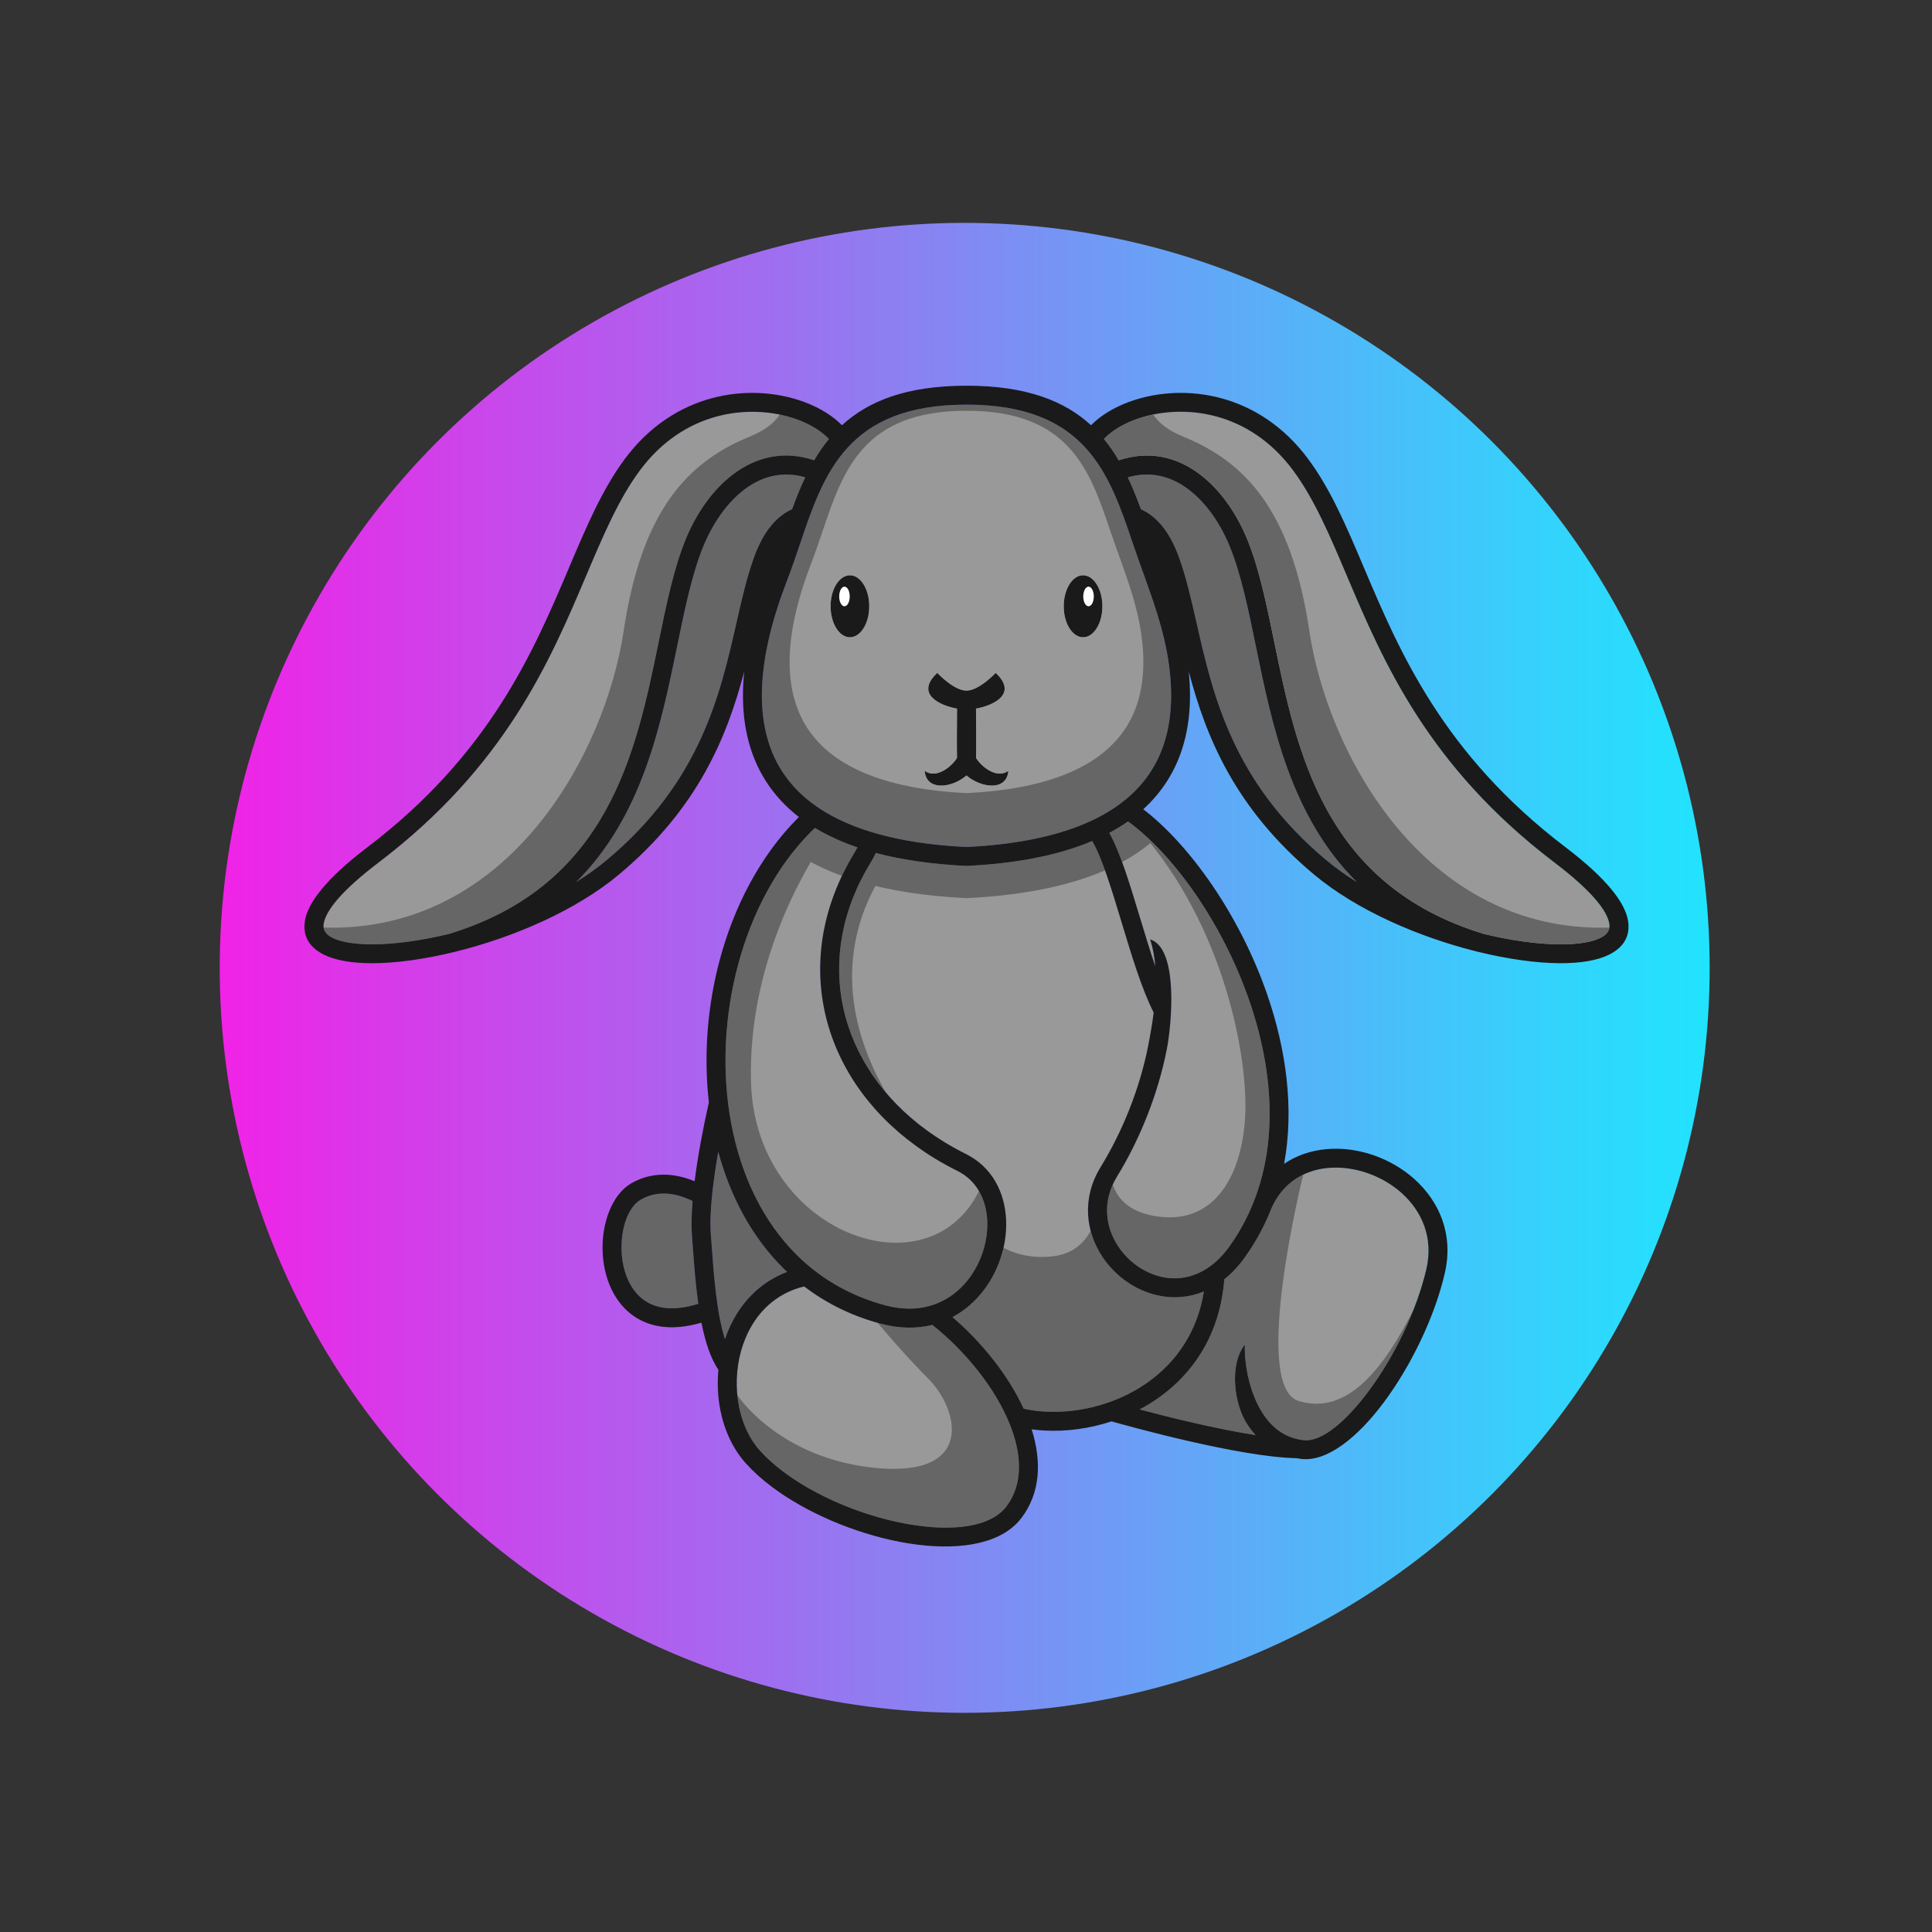 <?xml version="1.0" encoding="UTF-8" standalone="no"?>
<!-- Generator: Adobe Illustrator 24.0.0, SVG Export Plug-In . SVG Version: 6.00 Build 0)  -->

<svg
   version="1.1"
   x="0px"
   y="0px"
   viewBox="0 0 850.39 850.39"
   style="enable-background:new 0 0 850.39 850.39;"
   xml:space="preserve"
   id="svg77"
   xmlns="http://www.w3.org/2000/svg"
   xmlns:svg="http://www.w3.org/2000/svg"><rect x="0" y="0" width="850.39" height="850.39" fill="#333333" stroke="none"/><defs
   id="defs81"><clipPath
     clipPathUnits="userSpaceOnUse"
     id="clipPath1224"><circle
       style="fill:#ff0000;fill-rule:evenodd;stroke-width:1.121"
       id="circle1226"
       cx="424.615"
       cy="426.01"
       r="327.91" /></clipPath></defs>
<style
   type="text/css"
   id="style2">
	.st0{fill-rule:evenodd;clip-rule:evenodd;fill:url(#SVGID_1_);}
	.st1{fill:#666666;}
	.st2{fill:#999999;}
	.st3{fill:#FFFFFF;}
	.st4{fill:#1A1A1A;}
	.st5{fill-rule:evenodd;clip-rule:evenodd;fill:#FFFFFF;}
</style>
<g
   id="Layer_2"
   clip-path="url(#clipPath1224)">
	<linearGradient
   id="SVGID_1_"
   gradientUnits="userSpaceOnUse"
   x1="54.232"
   y1="426.006"
   x2="795"
   y2="426.006">
		<stop
   offset="0"
   style="stop-color:#FF15E5"
   id="stop4" />
		<stop
   offset="0.502"
   style="stop-color:#8289F3"
   id="stop6" />
		<stop
   offset="0.844"
   style="stop-color:#34D2FC"
   id="stop8" />
		<stop
   offset="1"
   style="stop-color:#15EEFF"
   id="stop10" />
	</linearGradient>
	<path
   class="st0"
   d="M795,426.01c0,204.56-165.83,370.38-370.38,370.38S54.23,630.56,54.23,426.01   c0-204.56,165.83-370.38,370.38-370.38S795,221.45,795,426.01L795,426.01z"
   id="path13" />
</g>
<g
   id="Layer_1">
	<path
   class="st1"
   d="M319.09,589.45c2.73-8.1,7.26-15.53,13.63-21.25c3.9-3.5,8.48-6.37,13.73-8.35c-0.46-0.44-0.92-0.88-1.37-1.32   c-14.08-13.86-23.62-31.84-28.94-51.6c-0.81,4.61-1.5,9.09-2.04,13.33c-1.18,9.21-1.69,17.3-1.21,23.18l0.43,5.77   C314.2,561.25,315.42,577.89,319.09,589.45L319.09,589.45L319.09,589.45z"
   id="path16" />
	<path
   class="st2"
   d="M353.97,566.24c-6.24,1.49-11.46,4.36-15.68,8.15c-5.94,5.33-9.96,12.52-12.13,20.33   c-2.19,7.91-2.46,16.45-0.88,24.39c1.48,7.41,4.57,14.23,9.22,19.41c2.84,3.16,6.23,6.2,10.03,9.08   c14.34,10.85,34.34,19.25,53.06,22.86c18.13,3.5,34.79,2.56,43.23-5.03c0.8-0.72,1.53-1.5,2.17-2.35   c7.42-9.8,6.82-22.88,1.49-36.17c-6.41-15.99-19.52-32.14-34.11-43.75c-6.74,1.69-14.38,1.71-22.79-0.54   C374.69,579.16,363.51,573.53,353.97,566.24L353.97,566.24L353.97,566.24z"
   id="path18" />
	<path
   class="st1"
   d="M324.53,614.06c0.17,1.7,0.42,3.39,0.75,5.04c1.48,7.41,4.57,14.23,9.22,19.41c2.84,3.16,6.23,6.2,10.03,9.08   c14.34,10.85,34.34,19.25,53.06,22.86c18.13,3.5,34.79,2.56,43.23-5.03c0.8-0.72,1.53-1.5,2.17-2.35   c7.42-9.8,6.82-22.88,1.49-36.17c-6.41-15.99-19.52-32.14-34.11-43.75c-6.74,1.69-14.38,1.71-22.79-0.54   c-0.44-0.12-0.87-0.24-1.3-0.36c5.39,6.39,13.75,16,22.11,24.37c14.02,14.02,20.52,43.55-22.53,39.55   C342.86,642.17,324.56,614.11,324.53,614.06L324.53,614.06L324.53,614.06z"
   id="path20" />
	<path
   class="st2"
   d="M552.66,631.68c-1.45-1.61-2.76-3.36-3.94-5.2c-5.33-8.32-7.87-25.55-0.8-34.65   c-0.22,8.25,1.79,20.77,7.8,30.16c4.01,6.26,9.88,11.06,18.16,11.92c7.95,0.83,18.65-8.3,28.64-21.73   c11.23-15.1,21.11-35.4,25.32-53.66c3.17-13.75-2.01-25.41-10.81-33.32c-4.4-3.96-9.69-6.99-15.31-8.91   c-5.62-1.92-11.54-2.72-17.17-2.21c-10.33,0.94-19.82,6.37-24.82,17.56c-2.48,6.34-5.62,12.51-9.5,18.44   c-0.63,0.96-1.36,2.02-2.17,3.17c-2.86,4.02-5.94,7.28-9.17,9.86c-0.36,4.79-1.12,9.32-2.23,13.59   c-4.92,18.99-16.67,32.65-30.95,41.36c-1.34,0.82-2.71,1.59-4.09,2.32C514.14,623.71,535.01,628.92,552.66,631.68L552.66,631.68   L552.66,631.68z"
   id="path22" />
	<path
   class="st1"
   d="M552.66,631.68c-1.45-1.61-2.76-3.36-3.94-5.2c-5.33-8.32-7.87-25.55-0.8-34.65   c-0.22,8.25,1.79,20.77,7.8,30.16c4.01,6.26,9.88,11.06,18.16,11.92c7.95,0.83,18.65-8.3,28.64-21.73   c7.64-10.27,14.65-22.94,19.68-35.75c-13.32,26.41-29.49,46.71-50.62,40.21c-21.13-6.51,2.03-99.55,2.05-99.61   c-5.81,2.8-10.74,7.56-13.9,14.61c-2.48,6.34-5.62,12.51-9.5,18.44c-0.63,0.96-1.36,2.02-2.17,3.17c-2.86,4.02-5.94,7.28-9.17,9.86   c-0.36,4.79-1.12,9.32-2.23,13.59c-4.92,18.99-16.67,32.65-30.95,41.36c-1.34,0.82-2.71,1.59-4.09,2.32   C514.14,623.71,535.01,628.92,552.66,631.68L552.66,631.68L552.66,631.68z"
   id="path24" />
	<path
   class="st1"
   d="M307.36,573.89c-1.2-8.43-1.83-17.01-2.34-24.1c-0.14-1.88-0.27-3.64-0.43-5.7   c-0.34-4.25-0.23-9.51,0.26-15.44c-3.34-1.66-7.24-2.99-11.31-3.25c-3.74-0.24-7.67,0.43-11.47,2.62   c-5.65,3.25-8.8,12.63-8.49,22.34c0.14,4.27,0.97,8.55,2.58,12.37c1.54,3.65,3.81,6.87,6.87,9.2   C288.32,575.95,296.26,577.37,307.36,573.89L307.36,573.89L307.36,573.89z"
   id="path26" />
	<path
   class="st2"
   d="M358.71,364.41c-0.67,0.59-1.37,1.26-2.08,1.99c-14.99,15.23-25.76,35.83-31.76,58.24   c-6.08,22.68-7.27,47.15-3.04,69.78c4.2,22.45,13.72,43.05,29.09,58.18c10.25,10.09,23.13,17.77,38.82,21.97   c14.16,3.79,25.51-0.24,33.2-7.76c3.92-3.84,6.93-8.58,8.9-13.65c1.98-5.09,2.92-10.51,2.71-15.69c-0.38-9.29-4.51-17.8-13.1-22.07   c-3.46-1.72-6.79-3.56-9.97-5.49c-23.07-14.07-38.92-33.78-46.1-55.86c-7.21-22.17-5.68-46.66,6.01-70.19   c1.42-2.85,2.97-5.67,4.68-8.47c0.52-0.85,0.97-1.65,1.36-2.4c-1.49-0.51-2.94-1.03-4.36-1.58   C367.82,369.36,363.04,367.03,358.71,364.41L358.71,364.41L358.71,364.41z"
   id="path28" />
	<path
   class="st1"
   d="M358.71,364.41c-0.67,0.59-1.37,1.26-2.08,1.99c-14.99,15.23-25.76,35.83-31.76,58.24   c-6.08,22.68-7.27,47.15-3.04,69.78c4.2,22.45,13.72,43.05,29.09,58.18c10.25,10.09,23.13,17.77,38.82,21.97   c14.16,3.79,25.51-0.24,33.2-7.76c3.92-3.84,6.93-8.58,8.9-13.65c1.98-5.09,2.92-10.51,2.71-15.69c-0.19-4.76-1.37-9.33-3.64-13.21   c-22.82,46.15-98.58,18.01-100.35-47.97c-1.39-51.62,22.98-93.05,33.76-108.76C362.37,366.53,360.5,365.5,358.71,364.41   L358.71,364.41L358.71,364.41z"
   id="path30" />
	<path
   class="st1"
   d="M358.71,364.41c-0.67,0.59-1.37,1.26-2.08,1.99c-2.58,2.62-5.04,5.4-7.36,8.32   c5.54,3.86,11.95,7.21,19.25,10.04c0.68,0.26,1.37,0.52,2.07,0.78c0.27-0.57,0.54-1.13,0.82-1.69c1.42-2.85,2.97-5.67,4.68-8.47   c0.52-0.85,0.97-1.65,1.36-2.4c-1.49-0.51-2.94-1.03-4.36-1.58C367.82,369.36,363.04,367.03,358.71,364.41L358.71,364.41   L358.71,364.41z"
   id="path32" />
	<path
   class="st1"
   d="M425.41,178.11c-52.55,0-62.82,30.37-73.22,61.15c-1.84,5.44-3.68,10.9-5.76,16.27   c-6.58,17-10.32,32.48-10.98,46.2c-0.71,14.7,2.12,27.36,8.75,37.71c6.64,10.35,17.17,18.52,31.88,24.21   c13.1,5.08,29.49,8.2,49.34,9.17c19.85-0.97,36.23-4.09,49.34-9.17c14.7-5.7,25.24-13.86,31.87-24.21   c6.63-10.34,9.46-23.01,8.75-37.71c-1.1-22.73-9.65-41.48-16.74-62.47C488.23,208.48,477.97,178.11,425.41,178.11L425.41,178.11   L425.41,178.11z"
   id="path34" />
	<path
   class="st2"
   d="M425.41,180.8c-45.43,0-54.3,26.25-63.29,52.85c-1.59,4.71-3.18,9.42-4.98,14.06   c-5.69,14.69-8.92,28.07-9.49,39.94c-0.61,12.7,1.83,23.65,7.56,32.59c5.74,8.95,14.84,16.01,27.55,20.93   c11.33,4.39,25.49,7.09,42.65,7.93c17.16-0.84,31.32-3.54,42.65-7.93c12.71-4.92,21.81-11.98,27.55-20.93   c5.73-8.94,8.18-19.89,7.56-32.59c-0.95-19.64-8.34-35.85-14.47-54C479.71,207.05,470.84,180.8,425.41,180.8L425.41,180.8   L425.41,180.8z"
   id="path36" />
	<path
   class="st2"
   d="M488.27,366.6c4.83,8.6,9.08,22.67,13.47,37.2c2.21,7.31,4.45,14.74,6.79,21.55   c-0.35-4.15-1.07-8.12-2.27-11.87c12.51,3.9,9.55,37.06,7.3,48.48c-3.86,19.61-11.8,39.51-21.95,56.01   c-6.54,10.63-5.12,21.93,0.49,30.49c2.37,3.61,5.47,6.74,9.01,9.12h0.02c3.54,2.39,7.52,4.04,11.65,4.73   c9.52,1.57,20.11-2.04,28.51-13.88c0.61-0.86,1.27-1.84,1.98-2.91c20.49-31.31,18.62-70.24,6.69-104.89   c-11.93-34.64-33.77-64.86-53.46-79.07C493.94,363.36,491.2,365.04,488.27,366.6L488.27,366.6L488.27,366.6z"
   id="path38" />
	<path
   class="st1"
   d="M489.81,521.34c-4.4,9.61-2.74,19.47,2.29,27.12c2.37,3.61,5.47,6.74,9.01,9.12h0.02   c3.54,2.39,7.52,4.04,11.65,4.73c9.52,1.57,20.11-2.04,28.51-13.88c0.61-0.86,1.27-1.84,1.98-2.91   c20.49-31.31,18.62-70.24,6.69-104.89c-10.84-31.48-29.86-59.3-48.02-74.78c37.22,42.3,47.62,100.37,46.12,125.9   c-1.5,25.53-13.26,46.81-37.79,43.8C496.68,533.88,491.62,527.08,489.81,521.34L489.81,521.34L489.81,521.34z"
   id="path40" />
	<path
   class="st1"
   d="M488.27,366.6c1.96,3.49,3.82,7.88,5.64,12.83c4.91-2.67,9.28-5.64,13.13-8.92   c-3.54-3.44-7.08-6.44-10.55-8.95C493.94,363.36,491.2,365.04,488.27,366.6L488.27,366.6L488.27,366.6z"
   id="path42" />
	<path
   class="st2"
   d="M492.44,202.59c12.64-4.23,24.02-1.72,33.53,4.65c9.8,6.56,17.51,17.28,22.46,28.83   c0.2,0.45,0.42,0.98,0.65,1.53c5.2,12.82,8.4,28.41,11.83,45.13c9.95,48.44,21.93,106.74,91.88,128.23l-0.01,0.02   c12.42,3.02,24.21,4.64,33.96,4.67c7.6,0.03,13.77-0.91,17.75-2.88c2.83-1.4,4.29-3.42,3.88-6.1c-0.93-6-8.16-14.87-24.21-27.07   c-55.82-42.43-75.35-88.49-91.42-126.39c-7.52-17.74-14.27-33.64-23.6-46.21c-4.88-6.57-10.34-11.7-16.1-15.59   c-11.4-7.7-23.94-10.53-35.36-10.15c-11.35,0.37-21.51,3.88-28.26,8.89c-1.3,0.97-2.47,1.99-3.48,3.05   C488.37,196.16,490.51,199.3,492.44,202.59L492.44,202.59L492.44,202.59z"
   id="path44" />
	<path
   class="st1"
   d="M597.24,388.26c-29.07-28.9-37.28-68.84-44.47-103.86c-3.34-16.28-6.46-31.45-11.41-43.66l-0.57-1.39   c-4.37-10.2-11.05-19.58-19.44-25.19c-7.11-4.76-15.56-6.76-24.95-4.06c2.15,4.52,4.03,9.24,5.79,14.05   c3.09,1.37,6.12,3.57,8.94,6.89c2.86,3.38,5.51,7.95,7.73,14.02v0.02c3.22,8.81,5.46,18.65,7.87,29.27   c7.13,31.45,15.85,69.85,57.09,104.27C587.91,382.03,592.43,385.25,597.24,388.26L597.24,388.26L597.24,388.26z"
   id="path46" />
	<path
   class="st3"
   d="M429.6,311.91c0.05,6.03,0.12,17.54,0.01,21.7c2.17,3.6,8.99,9.47,14.22,5.69   c-0.65,8.99-11.94,7.62-18.41,2.03c-6.47,5.6-17.76,6.96-18.41-2.03c5.23,3.78,12.06-2.09,14.22-5.69   c-0.11-4.16-0.04-15.66,0.01-21.7c-7.98-1.44-18.48-6.62-8.69-15.73c0.02,0.02,7.26,7.8,12.85,7.8c5.58,0,12.83-7.78,12.85-7.8   C448.04,305.28,437.58,310.47,429.6,311.91L429.6,311.91L429.6,311.91z"
   id="path48" />
	<path
   class="st3"
   d="M476.72,253.22c4.7,0,8.51,6.11,8.51,13.64c0,7.53-3.81,13.64-8.51,13.64c-4.7,0-8.51-6.11-8.51-13.64   C468.21,259.33,472.02,253.22,476.72,253.22L476.72,253.22L476.72,253.22z"
   id="path50" />
	<path
   class="st3"
   d="M374.1,253.22c4.7,0,8.51,6.11,8.51,13.64c0,7.53-3.81,13.64-8.51,13.64c-4.7,0-8.51-6.11-8.51-13.64   C365.59,259.33,369.4,253.22,374.1,253.22L374.1,253.22L374.1,253.22z"
   id="path52" />
	<path
   class="st1"
   d="M253.58,388.26c4.81-3,9.33-6.22,13.44-9.65c41.24-34.42,49.95-72.83,57.09-104.27   c2.41-10.61,4.64-20.46,7.87-29.27v-0.02c2.22-6.07,4.86-10.64,7.73-14.02c2.81-3.32,5.84-5.52,8.94-6.89   c1.76-4.81,3.64-9.53,5.79-14.05c-9.39-2.7-17.84-0.7-24.95,4.06c-8.39,5.61-15.07,15-19.44,25.19l-0.58,1.39   c-4.95,12.21-8.07,27.38-11.41,43.66C290.86,319.42,282.65,359.36,253.58,388.26L253.58,388.26L253.58,388.26z"
   id="path54" />
	<path
   class="st2"
   d="M364.87,193.22c-1.01-1.06-2.18-2.08-3.48-3.05c-6.75-5.01-16.92-8.52-28.26-8.89   c-11.42-0.38-23.96,2.45-35.36,10.15c-5.75,3.89-11.22,9.01-16.1,15.59c-9.34,12.57-16.08,28.48-23.6,46.21   c-16.07,37.9-35.6,83.96-91.42,126.39c-16.04,12.19-23.28,21.07-24.21,27.07c-0.41,2.67,1.05,4.69,3.87,6.1   c3.98,1.97,10.16,2.9,17.75,2.88c9.75-0.03,21.54-1.65,33.96-4.67l-0.01-0.02c69.95-21.5,81.93-79.79,91.88-128.23   c3.43-16.72,6.64-32.31,11.83-45.13l0.64-1.54c4.96-11.54,12.66-22.26,22.47-28.83c9.52-6.37,20.89-8.88,33.54-4.65   C360.31,199.3,362.46,196.16,364.87,193.22L364.87,193.22L364.87,193.22z"
   id="path56" />
	<path
   class="st1"
   d="M364.87,193.22c-1.01-1.06-2.18-2.08-3.48-3.05c-4.67-3.47-10.97-6.21-18.17-7.7   c-2.28,3.52-6.35,6.91-13.16,9.69c-27.03,11.01-47.55,32.04-55.56,85.6c-8.01,53.56-50.4,132.9-132.07,130.53   c0.28,1.9,1.65,3.4,3.89,4.5c3.98,1.97,10.16,2.9,17.75,2.88c9.75-0.03,21.54-1.65,33.96-4.67l-0.01-0.02   c69.95-21.5,81.93-79.79,91.88-128.23c3.43-16.72,6.64-32.31,11.83-45.13l0.64-1.54c4.96-11.54,12.66-22.26,22.47-28.83   c9.52-6.37,20.89-8.88,33.54-4.65C360.31,199.3,362.46,196.16,364.87,193.22L364.87,193.22L364.87,193.22z"
   id="path58" />
	<path
   class="st2"
   d="M450.59,620.07c3.08,0.68,6.34,1.1,9.7,1.28c13.42,0.7,28.38-2.65,41.08-10.39   c12.58-7.67,22.92-19.67,27.24-36.34c0.51-1.98,0.94-4.03,1.28-6.15c-6.11,2.52-12.43,3.05-18.46,2.06   c-5.37-0.89-10.48-3-14.97-6.03c-4.48-3.03-8.38-6.96-11.34-11.47c-7.25-11.06-9.08-25.67-0.62-39.42   c9.66-15.7,17.2-34.62,20.87-53.24c0.97-4.94,1.82-9.86,2.43-14.68c-5.24-10.31-9.71-25.14-14.05-39.51   c-4.38-14.5-8.61-28.51-13.01-35.99c-0.98,0.42-1.98,0.82-3,1.21c-13.98,5.41-31.3,8.73-52.14,9.73h-0.39   c-15.05-0.73-28.26-2.66-39.7-5.71l-0.24,0.5h-0.02c-0.62,1.28-1.32,2.54-2.08,3.79c-1.58,2.6-3.02,5.21-4.32,7.81   c-10.68,21.49-12.1,43.8-5.55,63.93c6.57,20.22,21.18,38.33,42.51,51.33c2.98,1.82,6.09,3.53,9.31,5.14   c11.64,5.78,17.24,17.03,17.73,29.21c0.26,6.31-0.88,12.88-3.27,19.02c-2.39,6.16-6.05,11.91-10.83,16.59   c-2.8,2.74-5.97,5.11-9.5,6.99C432.28,590.92,443.86,605.4,450.59,620.07L450.59,620.07L450.59,620.07z"
   id="path60" />
	<path
   class="st1"
   d="M393.74,377.36c-2.84-0.59-5.58-1.23-8.22-1.94l-0.24,0.5h-0.02c-0.62,1.28-1.32,2.54-2.08,3.79   c-1.58,2.6-3.02,5.21-4.32,7.81c-10.68,21.49-12.1,43.8-5.55,63.93c3.42,10.53,9.02,20.49,16.62,29.45   C360.52,429.35,381.79,392.24,393.74,377.36L393.74,377.36L393.74,377.36z"
   id="path62" />
	<path
   class="st1"
   d="M450.59,620.07c3.08,0.68,6.34,1.1,9.7,1.28c13.42,0.7,28.38-2.65,41.08-10.39   c12.58-7.67,22.92-19.67,27.24-36.34c0.51-1.98,0.94-4.03,1.28-6.15c-6.11,2.52-12.43,3.05-18.46,2.06   c-5.37-0.89-10.48-3-14.97-6.03c-4.48-3.03-8.38-6.96-11.34-11.47c-2.27-3.46-4.01-7.26-5.06-11.28c-2.39,4.5-6.99,9.82-15.6,11.07   c-11.05,1.61-19.05-1.61-22.74-3.6c-0.53,2.35-1.24,4.67-2.12,6.93c-2.39,6.16-6.05,11.91-10.83,16.59   c-2.8,2.74-5.97,5.11-9.5,6.99C432.28,590.92,443.86,605.4,450.59,620.07L450.59,620.07L450.59,620.07z"
   id="path64" />
	<path
   class="st1"
   d="M486.39,383.09c-1.87-5.2-3.74-9.67-5.65-12.9c-0.98,0.42-1.98,0.82-3,1.21c-13.98,5.41-31.3,8.73-52.14,9.73   h-0.39c-15.05-0.73-28.26-2.66-39.7-5.71l-0.24,0.5h-0.02c-0.62,1.28-1.32,2.54-2.08,3.79c-1.58,2.6-3.02,5.21-4.32,7.81   l-0.31,0.63c13.2,3.87,28.78,6.3,46.86,7.18c22.89-1.12,41.79-4.72,56.9-10.58C483.71,384.23,485.07,383.67,486.39,383.09   L486.39,383.09L486.39,383.09z"
   id="path66" />
	<path
   class="st4"
   d="M319.09,589.45c2.73-8.1,7.26-15.53,13.63-21.25c3.9-3.5,8.48-6.37,13.73-8.35c-0.46-0.44-0.92-0.88-1.37-1.32   c-14.08-13.86-23.62-31.84-28.94-51.6c-0.81,4.61-1.5,9.09-2.04,13.33c-1.18,9.21-1.69,17.3-1.21,23.18l0.43,5.77   C314.2,561.25,315.42,577.89,319.09,589.45L319.09,589.45L319.09,589.45z M353.97,566.24c-6.24,1.49-11.46,4.36-15.68,8.15   c-5.94,5.33-9.96,12.52-12.13,20.33c-2.19,7.91-2.46,16.45-0.88,24.39c1.48,7.41,4.57,14.23,9.22,19.41   c2.84,3.16,6.23,6.2,10.03,9.08c14.34,10.85,34.34,19.25,53.06,22.86c18.13,3.5,34.79,2.56,43.23-5.03c0.8-0.72,1.53-1.5,2.17-2.35   c7.42-9.8,6.82-22.88,1.49-36.17c-6.41-15.99-19.52-32.14-34.11-43.75c-6.74,1.69-14.38,1.71-22.79-0.54   C374.69,579.16,363.51,573.53,353.97,566.24L353.97,566.24L353.97,566.24z M552.66,631.68c-1.45-1.61-2.76-3.36-3.94-5.2   c-5.33-8.32-7.87-25.55-0.8-34.65c-0.22,8.25,1.79,20.77,7.8,30.16c4.01,6.26,9.88,11.06,18.16,11.92   c7.95,0.83,18.65-8.3,28.64-21.73c11.23-15.1,21.11-35.4,25.32-53.66c3.17-13.75-2.01-25.41-10.81-33.32   c-4.4-3.96-9.69-6.99-15.31-8.91c-5.62-1.92-11.54-2.72-17.17-2.21c-10.33,0.94-19.82,6.37-24.82,17.56   c-2.48,6.34-5.62,12.51-9.5,18.44c-0.63,0.96-1.36,2.02-2.17,3.17c-2.86,4.02-5.94,7.28-9.17,9.86c-0.36,4.79-1.12,9.32-2.23,13.59   c-4.92,18.99-16.67,32.65-30.95,41.36c-1.34,0.82-2.71,1.59-4.09,2.32C514.14,623.71,535.01,628.92,552.66,631.68L552.66,631.68   L552.66,631.68z M307.36,573.89c-1.2-8.43-1.83-17.01-2.34-24.1c-0.14-1.88-0.27-3.64-0.43-5.7c-0.34-4.25-0.23-9.51,0.26-15.44   c-3.34-1.66-7.24-2.99-11.31-3.25c-3.74-0.24-7.67,0.43-11.47,2.62c-5.65,3.25-8.8,12.63-8.49,22.34   c0.14,4.27,0.97,8.55,2.58,12.37c1.54,3.65,3.81,6.87,6.87,9.2C288.32,575.95,296.26,577.37,307.36,573.89L307.36,573.89   L307.36,573.89z M358.71,364.41c-0.67,0.59-1.37,1.26-2.08,1.99c-14.99,15.23-25.76,35.83-31.76,58.24   c-6.08,22.68-7.27,47.15-3.04,69.78c4.2,22.45,13.72,43.05,29.09,58.18c10.25,10.09,23.13,17.77,38.82,21.97   c14.16,3.79,25.51-0.24,33.2-7.76c3.92-3.84,6.93-8.58,8.9-13.65c1.98-5.09,2.92-10.51,2.71-15.69c-0.38-9.29-4.51-17.8-13.1-22.07   c-3.46-1.72-6.79-3.56-9.97-5.49c-23.07-14.07-38.92-33.78-46.1-55.86c-7.21-22.17-5.68-46.66,6.01-70.19   c1.42-2.85,2.97-5.67,4.68-8.47c0.52-0.85,0.97-1.65,1.36-2.4c-1.49-0.51-2.94-1.03-4.36-1.58   C367.82,369.36,363.04,367.03,358.71,364.41L358.71,364.41L358.71,364.41z M425.41,178.11c-52.55,0-62.82,30.37-73.22,61.15   c-1.84,5.44-3.68,10.9-5.76,16.27c-6.58,17-10.32,32.48-10.98,46.2c-0.71,14.7,2.12,27.36,8.75,37.71   c6.64,10.35,17.17,18.52,31.88,24.21c13.1,5.08,29.49,8.2,49.34,9.17c19.85-0.97,36.23-4.09,49.34-9.17   c14.7-5.7,25.24-13.86,31.87-24.21c6.63-10.34,9.46-23.01,8.75-37.71c-1.1-22.73-9.65-41.48-16.74-62.47   C488.23,208.48,477.97,178.11,425.41,178.11L425.41,178.11L425.41,178.11z M488.27,366.6c4.83,8.6,9.08,22.67,13.47,37.2   c2.21,7.31,4.45,14.74,6.79,21.55c-0.35-4.15-1.07-8.12-2.27-11.87c12.51,3.9,9.55,37.06,7.3,48.48   c-3.86,19.61-11.8,39.51-21.95,56.01c-6.54,10.63-5.12,21.93,0.49,30.49c2.37,3.61,5.47,6.74,9.01,9.12h0.02   c3.54,2.39,7.52,4.04,11.65,4.73c9.52,1.57,20.11-2.04,28.51-13.88c0.61-0.86,1.27-1.84,1.98-2.91   c20.49-31.31,18.62-70.24,6.69-104.89c-11.93-34.64-33.77-64.86-53.46-79.07C493.94,363.36,491.2,365.04,488.27,366.6L488.27,366.6   L488.27,366.6z M492.44,202.59c12.64-4.23,24.02-1.72,33.53,4.65c9.8,6.56,17.51,17.28,22.46,28.83c0.2,0.45,0.42,0.98,0.65,1.53   c5.2,12.82,8.4,28.41,11.83,45.13c9.95,48.44,21.93,106.74,91.88,128.23l-0.01,0.02c12.42,3.02,24.21,4.64,33.96,4.67   c7.6,0.03,13.77-0.91,17.75-2.88c2.83-1.4,4.29-3.42,3.88-6.1c-0.93-6-8.16-14.87-24.21-27.07   c-55.82-42.43-75.35-88.49-91.42-126.39c-7.52-17.74-14.27-33.64-23.6-46.21c-4.88-6.57-10.34-11.7-16.1-15.59   c-11.4-7.7-23.94-10.53-35.36-10.15c-11.35,0.37-21.51,3.88-28.26,8.89c-1.3,0.97-2.47,1.99-3.48,3.05   C488.37,196.16,490.51,199.3,492.44,202.59L492.44,202.59L492.44,202.59z M597.24,388.26c-29.07-28.9-37.28-68.84-44.47-103.86   c-3.34-16.28-6.46-31.45-11.41-43.66l-0.57-1.39c-4.37-10.2-11.05-19.58-19.44-25.19c-7.11-4.76-15.56-6.76-24.95-4.06   c2.15,4.52,4.03,9.24,5.79,14.05c3.09,1.37,6.12,3.57,8.94,6.89c2.86,3.38,5.51,7.95,7.73,14.02v0.02   c3.22,8.81,5.46,18.65,7.87,29.27c7.13,31.45,15.85,69.85,57.09,104.27C587.91,382.03,592.43,385.25,597.24,388.26L597.24,388.26   L597.24,388.26z M429.6,311.91c0.05,6.03,0.12,17.54,0.01,21.7c2.17,3.6,8.99,9.47,14.22,5.69c-0.65,8.99-11.94,7.62-18.41,2.03   c-6.47,5.6-17.76,6.96-18.41-2.03c5.23,3.78,12.06-2.09,14.22-5.69c-0.11-4.16-0.04-15.66,0.01-21.7   c-7.98-1.44-18.48-6.62-8.69-15.73c0.02,0.02,7.26,7.8,12.85,7.8c5.58,0,12.83-7.78,12.85-7.8   C448.04,305.28,437.58,310.47,429.6,311.91L429.6,311.91L429.6,311.91z M476.72,253.22c4.7,0,8.51,6.11,8.51,13.64   c0,7.53-3.81,13.64-8.51,13.64c-4.7,0-8.51-6.11-8.51-13.64C468.21,259.33,472.02,253.22,476.72,253.22L476.72,253.22   L476.72,253.22z M374.1,253.22c4.7,0,8.51,6.11,8.51,13.64c0,7.53-3.81,13.64-8.51,13.64c-4.7,0-8.51-6.11-8.51-13.64   C365.59,259.33,369.4,253.22,374.1,253.22L374.1,253.22L374.1,253.22z M327.58,295.54c-7.47,28.38-20.1,60.13-55.21,89.45   c-19.02,15.87-46.39,27.56-71.5,33.81l-0.39,0.12l-0.01-0.02c-13.31,3.28-25.96,5.04-36.39,5.07c-8.85,0.03-16.29-1.18-21.44-3.73   c-6.3-3.12-9.49-8.01-8.44-14.83c1.24-8,9.46-18.75,27.43-32.41c54.04-41.08,73.1-86.02,88.78-123   c7.73-18.24,14.67-34.6,24.58-47.94c5.49-7.4,11.64-13.17,18.12-17.54c12.97-8.76,27.26-11.98,40.28-11.55   c13.09,0.43,24.96,4.59,32.96,10.53c1.56,1.16,2.98,2.39,4.25,3.67c11.51-10.58,28.31-17.4,54.82-17.4   c26.51,0,43.31,6.81,54.82,17.4c1.27-1.28,2.68-2.51,4.24-3.67c8-5.94,19.87-10.09,32.95-10.53c13.02-0.43,27.31,2.79,40.28,11.55   c6.48,4.38,12.63,10.14,18.12,17.54c9.91,13.34,16.85,29.7,24.58,47.94c15.68,36.98,34.74,81.92,88.78,123   c17.97,13.66,26.2,24.41,27.43,32.41c1.05,6.82-2.14,11.71-8.44,14.83c-5.14,2.55-12.58,3.75-21.43,3.73   c-10.43-0.04-23.09-1.79-36.39-5.07l-0.01,0.02l-0.39-0.12c-25.12-6.25-52.49-17.94-71.5-33.81   c-35.12-29.32-47.74-61.07-55.22-89.45c0.2,1.96,0.35,3.89,0.44,5.79c0.79,16.44-2.45,30.75-10.05,42.6   c-2.86,4.46-6.32,8.55-10.41,12.27c20.41,15.6,42.51,46.57,54.62,81.73c8.23,23.92,11.89,49.84,7.38,74.34   c5.52-3.77,11.92-5.85,18.58-6.46c6.83-0.62,13.92,0.32,20.59,2.6c6.68,2.28,12.97,5.89,18.21,10.6   c10.89,9.79,17.3,24.26,13.35,41.37c-4.46,19.34-14.9,40.81-26.75,56.75c-11.65,15.66-25,26.22-36.17,25.06   c-0.86-0.09-1.7-0.21-2.52-0.36c-24.9-0.52-73.26-13.94-81.25-16.2c-9.77,3.22-19.93,4.53-29.4,4.04c-1.95-0.1-3.87-0.28-5.76-0.53   c4.45,14.09,3.9,27.91-4.47,38.97c-0.97,1.28-2.05,2.45-3.25,3.52c-10.57,9.49-29.87,10.97-50.37,7.02   c-19.9-3.84-41.19-12.8-56.51-24.39c-4.22-3.19-8-6.59-11.2-10.15c-5.7-6.34-9.46-14.54-11.21-23.35   c-1.15-5.77-1.44-11.83-0.87-17.83c-3.52-5.15-5.86-12.61-7.48-20.75c-13.52,3.97-23.65,1.8-30.79-3.63   c-4.27-3.25-7.39-7.64-9.48-12.59c-2.02-4.79-3.06-10.09-3.23-15.33c-0.4-12.52,4.3-24.99,12.66-29.8   c5.4-3.11,10.92-4.06,16.14-3.73c4.19,0.27,8.16,1.37,11.71,2.84l0.09-0.71c1.35-10.49,3.54-22.31,6.18-34.03   c-2.36-20.72-0.65-42.41,4.78-62.69c6.36-23.73,17.83-45.62,33.88-61.92c0.32-0.33,0.65-0.65,0.98-0.97   c-5.9-4.56-10.71-9.8-14.47-15.67c-7.6-11.85-10.85-26.15-10.05-42.6C327.23,299.43,327.38,297.5,327.58,295.54L327.58,295.54   L327.58,295.54z M253.58,388.26c4.81-3,9.33-6.22,13.44-9.65c41.24-34.42,49.95-72.83,57.09-104.27   c2.41-10.61,4.64-20.46,7.87-29.27v-0.02c2.22-6.07,4.86-10.64,7.73-14.02c2.81-3.32,5.84-5.52,8.94-6.89   c1.76-4.81,3.64-9.53,5.79-14.05c-9.39-2.7-17.84-0.7-24.95,4.06c-8.39,5.61-15.07,15-19.44,25.19l-0.58,1.39   c-4.95,12.21-8.07,27.38-11.41,43.66C290.86,319.42,282.65,359.36,253.58,388.26L253.58,388.26L253.58,388.26z M364.87,193.22   c-1.01-1.06-2.18-2.08-3.48-3.05c-6.75-5.01-16.92-8.52-28.26-8.89c-11.42-0.38-23.96,2.45-35.36,10.15   c-5.75,3.89-11.22,9.01-16.1,15.59c-9.34,12.57-16.08,28.48-23.6,46.21c-16.07,37.9-35.6,83.96-91.42,126.39   c-16.04,12.19-23.28,21.07-24.21,27.07c-0.41,2.67,1.05,4.69,3.87,6.1c3.98,1.97,10.16,2.9,17.75,2.88   c9.75-0.03,21.54-1.65,33.96-4.67l-0.01-0.02c69.95-21.5,81.93-79.79,91.88-128.23c3.43-16.72,6.64-32.31,11.83-45.13l0.64-1.54   c4.96-11.54,12.66-22.26,22.47-28.83c9.52-6.37,20.89-8.88,33.54-4.65C360.31,199.3,362.46,196.16,364.87,193.22L364.87,193.22   L364.87,193.22z M450.59,620.07c3.08,0.68,6.34,1.1,9.7,1.28c13.42,0.7,28.38-2.65,41.08-10.39c12.58-7.67,22.92-19.67,27.24-36.34   c0.51-1.98,0.94-4.03,1.28-6.15c-6.11,2.52-12.43,3.05-18.46,2.06c-5.37-0.89-10.48-3-14.97-6.03c-4.48-3.03-8.38-6.96-11.34-11.47   c-7.25-11.06-9.08-25.67-0.62-39.42c9.66-15.7,17.2-34.62,20.87-53.24c0.97-4.94,1.82-9.86,2.43-14.68   c-5.24-10.31-9.71-25.14-14.05-39.51c-4.38-14.5-8.61-28.51-13.01-35.99c-0.98,0.42-1.98,0.82-3,1.21   c-13.98,5.41-31.3,8.73-52.14,9.73h-0.39c-15.05-0.73-28.26-2.66-39.7-5.71l-0.24,0.5h-0.02c-0.62,1.28-1.32,2.54-2.08,3.79   c-1.58,2.6-3.02,5.21-4.32,7.81c-10.68,21.49-12.1,43.8-5.55,63.93c6.57,20.22,21.18,38.33,42.51,51.33   c2.98,1.82,6.09,3.53,9.31,5.14c11.64,5.78,17.24,17.03,17.73,29.21c0.26,6.31-0.88,12.88-3.27,19.02   c-2.39,6.16-6.05,11.91-10.83,16.59c-2.8,2.74-5.97,5.11-9.5,6.99C432.28,590.92,443.86,605.4,450.59,620.07L450.59,620.07   L450.59,620.07z"
   id="path68" />
	<path
   class="st1"
   d="M485.95,193.23c1.01-1.06,2.18-2.08,3.48-3.05c4.67-3.47,10.98-6.22,18.18-7.7c2.28,3.52,6.35,6.91,13.16,9.69   c27.03,11.01,47.55,32.03,55.56,85.6c8.01,53.56,50.4,132.9,132.08,130.53c-0.28,1.9-1.66,3.4-3.89,4.5   c-3.98,1.97-10.16,2.9-17.75,2.88c-9.75-0.03-21.54-1.64-33.96-4.67l0.01-0.02c-69.95-21.5-81.93-79.79-91.88-128.24   c-3.44-16.72-6.64-32.31-11.83-45.13l-0.64-1.54c-4.96-11.54-12.66-22.26-22.47-28.83c-9.52-6.37-20.89-8.88-33.54-4.65   C490.51,199.3,488.37,196.17,485.95,193.23L485.95,193.23L485.95,193.23z"
   id="path70" />
	<path
   class="st5"
   d="M371.7,258.22c1.28,0,2.32,1.93,2.32,4.32c0,2.39-1.04,4.32-2.32,4.32c-1.28,0-2.32-1.93-2.32-4.32   C369.38,260.15,370.42,258.22,371.7,258.22L371.7,258.22L371.7,258.22z"
   id="path72" />
	<path
   class="st5"
   d="M479.13,258.22c1.28,0,2.32,1.93,2.32,4.32c0,2.39-1.04,4.32-2.32,4.32c-1.28,0-2.32-1.93-2.32-4.32   C476.81,260.15,477.85,258.22,479.13,258.22L479.13,258.22L479.13,258.22z"
   id="path74" />
</g>
</svg>
